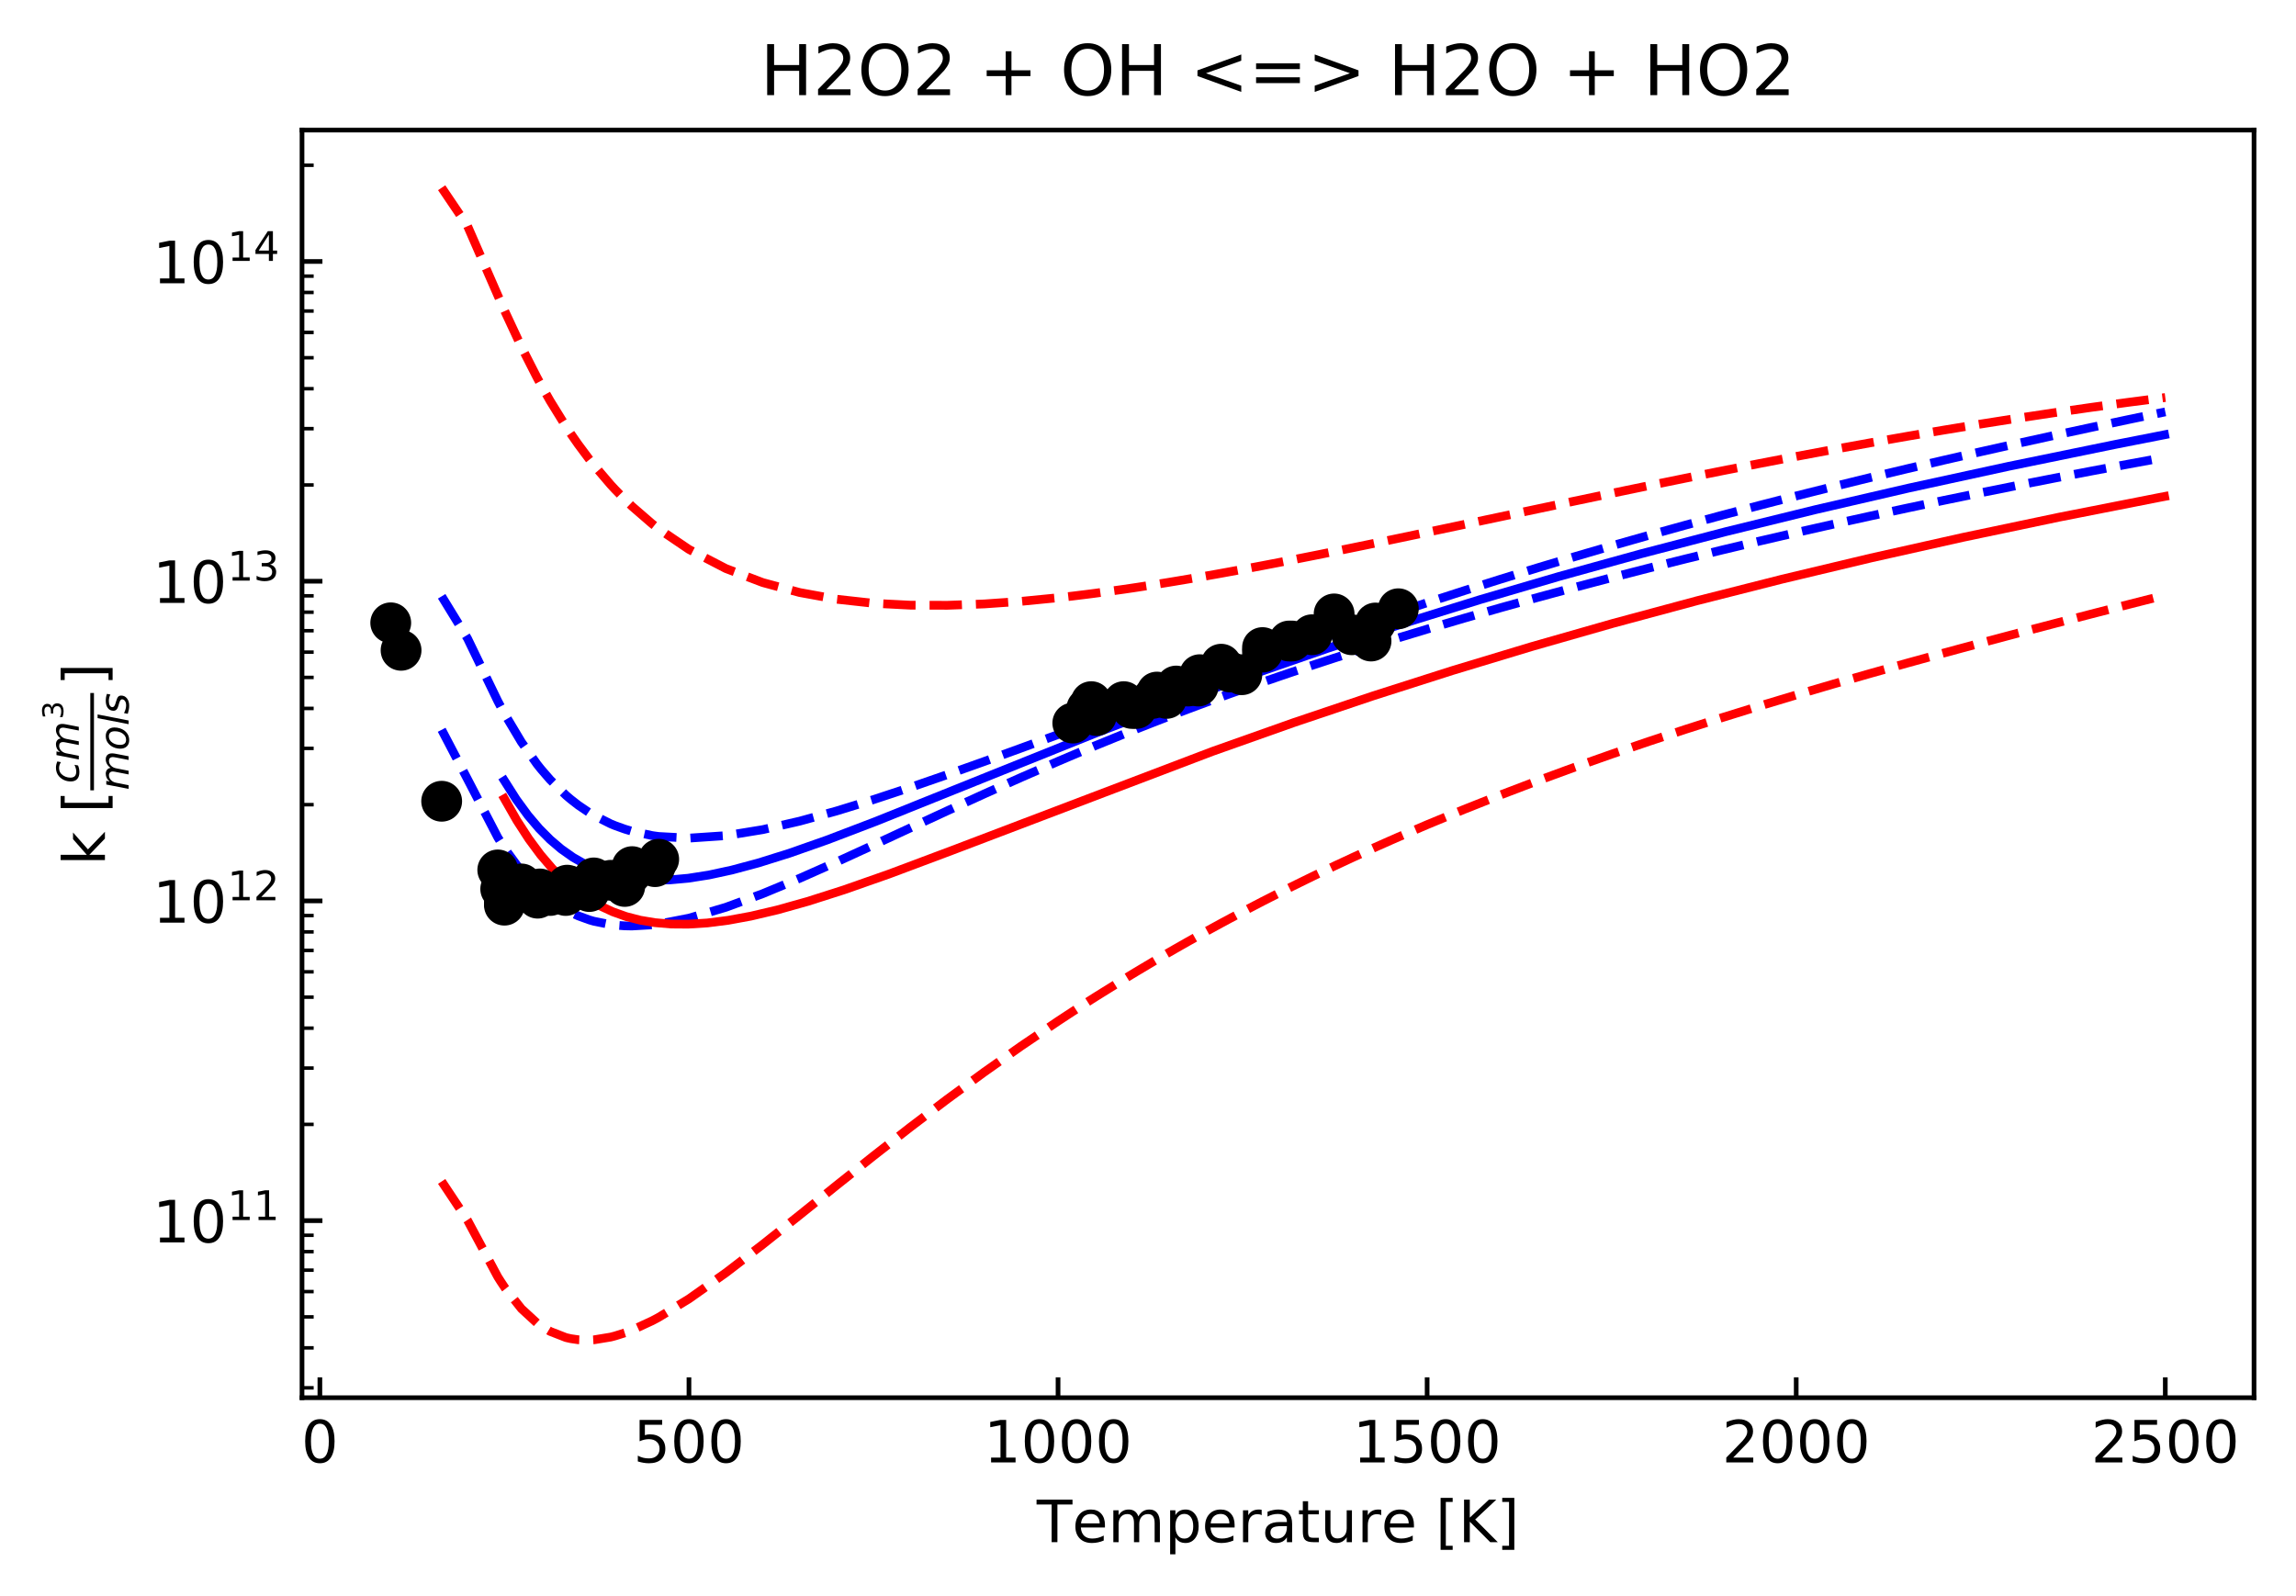<?xml version="1.0" encoding="utf-8" standalone="no"?>
<!DOCTYPE svg PUBLIC "-//W3C//DTD SVG 1.1//EN"
  "http://www.w3.org/Graphics/SVG/1.1/DTD/svg11.dtd">
<!-- Created with matplotlib (https://matplotlib.org/) -->
<svg height="273.814pt" version="1.1" viewBox="0 0 393.8 273.814" width="393.8pt" xmlns="http://www.w3.org/2000/svg" xmlns:xlink="http://www.w3.org/1999/xlink">
 <defs>
  <style type="text/css">
*{stroke-linecap:butt;stroke-linejoin:round;}
  </style>
 </defs>
 <g id="figure_1">
  <g id="patch_1">
   <path d="M 0 273.814 
L 393.8 273.814 
L 393.8 0 
L 0 0 
z
" style="fill:#ffffff;"/>
  </g>
  <g id="axes_1">
   <g id="patch_2">
    <path d="M 51.8 239.758 
L 386.6 239.758 
L 386.6 22.318 
L 51.8 22.318 
z
" style="fill:#ffffff;"/>
   </g>
   <g id="matplotlib.axis_1">
    <g id="xtick_1">
     <g id="line2d_1">
      <defs>
       <path d="M 0 0 
L 0 -3.5 
" id="mc1b96ed679" style="stroke:#000000;stroke-width:0.8;"/>
      </defs>
      <g>
       <use style="stroke:#000000;stroke-width:0.8;" x="54.864" xlink:href="#mc1b96ed679" y="239.758"/>
      </g>
     </g>
     <g id="text_1">
      <!-- 0 -->
      <defs>
       <path d="M 31.781 66.406 
Q 24.172 66.406 20.328 58.906 
Q 16.5 51.422 16.5 36.375 
Q 16.5 21.391 20.328 13.891 
Q 24.172 6.391 31.781 6.391 
Q 39.453 6.391 43.281 13.891 
Q 47.125 21.391 47.125 36.375 
Q 47.125 51.422 43.281 58.906 
Q 39.453 66.406 31.781 66.406 
z
M 31.781 74.219 
Q 44.047 74.219 50.516 64.516 
Q 56.984 54.828 56.984 36.375 
Q 56.984 17.969 50.516 8.266 
Q 44.047 -1.422 31.781 -1.422 
Q 19.531 -1.422 13.062 8.266 
Q 6.594 17.969 6.594 36.375 
Q 6.594 54.828 13.062 64.516 
Q 19.531 74.219 31.781 74.219 
z
" id="DejaVuSans-48"/>
      </defs>
      <g transform="translate(51.683 250.857)scale(0.1 -0.1)">
       <use xlink:href="#DejaVuSans-48"/>
      </g>
     </g>
    </g>
    <g id="xtick_2">
     <g id="line2d_2">
      <g>
       <use style="stroke:#000000;stroke-width:0.8;" x="118.167" xlink:href="#mc1b96ed679" y="239.758"/>
      </g>
     </g>
     <g id="text_2">
      <!-- 500 -->
      <defs>
       <path d="M 10.797 72.906 
L 49.516 72.906 
L 49.516 64.594 
L 19.828 64.594 
L 19.828 46.734 
Q 21.969 47.469 24.109 47.828 
Q 26.266 48.188 28.422 48.188 
Q 40.625 48.188 47.75 41.5 
Q 54.891 34.812 54.891 23.391 
Q 54.891 11.625 47.562 5.094 
Q 40.234 -1.422 26.906 -1.422 
Q 22.312 -1.422 17.547 -0.641 
Q 12.797 0.141 7.719 1.703 
L 7.719 11.625 
Q 12.109 9.234 16.797 8.062 
Q 21.484 6.891 26.703 6.891 
Q 35.156 6.891 40.078 11.328 
Q 45.016 15.766 45.016 23.391 
Q 45.016 31 40.078 35.438 
Q 35.156 39.891 26.703 39.891 
Q 22.75 39.891 18.812 39.016 
Q 14.891 38.141 10.797 36.281 
z
" id="DejaVuSans-53"/>
      </defs>
      <g transform="translate(108.624 250.857)scale(0.1 -0.1)">
       <use xlink:href="#DejaVuSans-53"/>
       <use x="63.623" xlink:href="#DejaVuSans-48"/>
       <use x="127.246" xlink:href="#DejaVuSans-48"/>
      </g>
     </g>
    </g>
    <g id="xtick_3">
     <g id="line2d_3">
      <g>
       <use style="stroke:#000000;stroke-width:0.8;" x="181.471" xlink:href="#mc1b96ed679" y="239.758"/>
      </g>
     </g>
     <g id="text_3">
      <!-- 1000 -->
      <defs>
       <path d="M 12.406 8.297 
L 28.516 8.297 
L 28.516 63.922 
L 10.984 60.406 
L 10.984 69.391 
L 28.422 72.906 
L 38.281 72.906 
L 38.281 8.297 
L 54.391 8.297 
L 54.391 0 
L 12.406 0 
z
" id="DejaVuSans-49"/>
      </defs>
      <g transform="translate(168.746 250.857)scale(0.1 -0.1)">
       <use xlink:href="#DejaVuSans-49"/>
       <use x="63.623" xlink:href="#DejaVuSans-48"/>
       <use x="127.246" xlink:href="#DejaVuSans-48"/>
       <use x="190.869" xlink:href="#DejaVuSans-48"/>
      </g>
     </g>
    </g>
    <g id="xtick_4">
     <g id="line2d_4">
      <g>
       <use style="stroke:#000000;stroke-width:0.8;" x="244.775" xlink:href="#mc1b96ed679" y="239.758"/>
      </g>
     </g>
     <g id="text_4">
      <!-- 1500 -->
      <g transform="translate(232.05 250.857)scale(0.1 -0.1)">
       <use xlink:href="#DejaVuSans-49"/>
       <use x="63.623" xlink:href="#DejaVuSans-53"/>
       <use x="127.246" xlink:href="#DejaVuSans-48"/>
       <use x="190.869" xlink:href="#DejaVuSans-48"/>
      </g>
     </g>
    </g>
    <g id="xtick_5">
     <g id="line2d_5">
      <g>
       <use style="stroke:#000000;stroke-width:0.8;" x="308.078" xlink:href="#mc1b96ed679" y="239.758"/>
      </g>
     </g>
     <g id="text_5">
      <!-- 2000 -->
      <defs>
       <path d="M 19.188 8.297 
L 53.609 8.297 
L 53.609 0 
L 7.328 0 
L 7.328 8.297 
Q 12.938 14.109 22.625 23.891 
Q 32.328 33.688 34.812 36.531 
Q 39.547 41.844 41.422 45.531 
Q 43.312 49.219 43.312 52.781 
Q 43.312 58.594 39.234 62.25 
Q 35.156 65.922 28.609 65.922 
Q 23.969 65.922 18.812 64.312 
Q 13.672 62.703 7.812 59.422 
L 7.812 69.391 
Q 13.766 71.781 18.938 73 
Q 24.125 74.219 28.422 74.219 
Q 39.75 74.219 46.484 68.547 
Q 53.219 62.891 53.219 53.422 
Q 53.219 48.922 51.531 44.891 
Q 49.859 40.875 45.406 35.406 
Q 44.188 33.984 37.641 27.219 
Q 31.109 20.453 19.188 8.297 
z
" id="DejaVuSans-50"/>
      </defs>
      <g transform="translate(295.353 250.857)scale(0.1 -0.1)">
       <use xlink:href="#DejaVuSans-50"/>
       <use x="63.623" xlink:href="#DejaVuSans-48"/>
       <use x="127.246" xlink:href="#DejaVuSans-48"/>
       <use x="190.869" xlink:href="#DejaVuSans-48"/>
      </g>
     </g>
    </g>
    <g id="xtick_6">
     <g id="line2d_6">
      <g>
       <use style="stroke:#000000;stroke-width:0.8;" x="371.382" xlink:href="#mc1b96ed679" y="239.758"/>
      </g>
     </g>
     <g id="text_6">
      <!-- 2500 -->
      <g transform="translate(358.657 250.857)scale(0.1 -0.1)">
       <use xlink:href="#DejaVuSans-50"/>
       <use x="63.623" xlink:href="#DejaVuSans-53"/>
       <use x="127.246" xlink:href="#DejaVuSans-48"/>
       <use x="190.869" xlink:href="#DejaVuSans-48"/>
      </g>
     </g>
    </g>
    <g id="text_7">
     <!-- Temperature [K] -->
     <defs>
      <path d="M -0.297 72.906 
L 61.375 72.906 
L 61.375 64.594 
L 35.5 64.594 
L 35.5 0 
L 25.594 0 
L 25.594 64.594 
L -0.297 64.594 
z
" id="DejaVuSans-84"/>
      <path d="M 56.203 29.594 
L 56.203 25.203 
L 14.891 25.203 
Q 15.484 15.922 20.484 11.062 
Q 25.484 6.203 34.422 6.203 
Q 39.594 6.203 44.453 7.469 
Q 49.312 8.734 54.109 11.281 
L 54.109 2.781 
Q 49.266 0.734 44.188 -0.344 
Q 39.109 -1.422 33.891 -1.422 
Q 20.797 -1.422 13.156 6.188 
Q 5.516 13.812 5.516 26.812 
Q 5.516 40.234 12.766 48.109 
Q 20.016 56 32.328 56 
Q 43.359 56 49.781 48.891 
Q 56.203 41.797 56.203 29.594 
z
M 47.219 32.234 
Q 47.125 39.594 43.094 43.984 
Q 39.062 48.391 32.422 48.391 
Q 24.906 48.391 20.391 44.141 
Q 15.875 39.891 15.188 32.172 
z
" id="DejaVuSans-101"/>
      <path d="M 52 44.188 
Q 55.375 50.25 60.062 53.125 
Q 64.75 56 71.094 56 
Q 79.641 56 84.281 50.016 
Q 88.922 44.047 88.922 33.016 
L 88.922 0 
L 79.891 0 
L 79.891 32.719 
Q 79.891 40.578 77.094 44.375 
Q 74.312 48.188 68.609 48.188 
Q 61.625 48.188 57.562 43.547 
Q 53.516 38.922 53.516 30.906 
L 53.516 0 
L 44.484 0 
L 44.484 32.719 
Q 44.484 40.625 41.703 44.406 
Q 38.922 48.188 33.109 48.188 
Q 26.219 48.188 22.156 43.531 
Q 18.109 38.875 18.109 30.906 
L 18.109 0 
L 9.078 0 
L 9.078 54.688 
L 18.109 54.688 
L 18.109 46.188 
Q 21.188 51.219 25.484 53.609 
Q 29.781 56 35.688 56 
Q 41.656 56 45.828 52.969 
Q 50 49.953 52 44.188 
z
" id="DejaVuSans-109"/>
      <path d="M 18.109 8.203 
L 18.109 -20.797 
L 9.078 -20.797 
L 9.078 54.688 
L 18.109 54.688 
L 18.109 46.391 
Q 20.953 51.266 25.266 53.625 
Q 29.594 56 35.594 56 
Q 45.562 56 51.781 48.094 
Q 58.016 40.188 58.016 27.297 
Q 58.016 14.406 51.781 6.484 
Q 45.562 -1.422 35.594 -1.422 
Q 29.594 -1.422 25.266 0.953 
Q 20.953 3.328 18.109 8.203 
z
M 48.688 27.297 
Q 48.688 37.203 44.609 42.844 
Q 40.531 48.484 33.406 48.484 
Q 26.266 48.484 22.188 42.844 
Q 18.109 37.203 18.109 27.297 
Q 18.109 17.391 22.188 11.75 
Q 26.266 6.109 33.406 6.109 
Q 40.531 6.109 44.609 11.75 
Q 48.688 17.391 48.688 27.297 
z
" id="DejaVuSans-112"/>
      <path d="M 41.109 46.297 
Q 39.594 47.172 37.812 47.578 
Q 36.031 48 33.891 48 
Q 26.266 48 22.188 43.047 
Q 18.109 38.094 18.109 28.812 
L 18.109 0 
L 9.078 0 
L 9.078 54.688 
L 18.109 54.688 
L 18.109 46.188 
Q 20.953 51.172 25.484 53.578 
Q 30.031 56 36.531 56 
Q 37.453 56 38.578 55.875 
Q 39.703 55.766 41.062 55.516 
z
" id="DejaVuSans-114"/>
      <path d="M 34.281 27.484 
Q 23.391 27.484 19.188 25 
Q 14.984 22.516 14.984 16.5 
Q 14.984 11.719 18.141 8.906 
Q 21.297 6.109 26.703 6.109 
Q 34.188 6.109 38.703 11.406 
Q 43.219 16.703 43.219 25.484 
L 43.219 27.484 
z
M 52.203 31.203 
L 52.203 0 
L 43.219 0 
L 43.219 8.297 
Q 40.141 3.328 35.547 0.953 
Q 30.953 -1.422 24.312 -1.422 
Q 15.922 -1.422 10.953 3.297 
Q 6 8.016 6 15.922 
Q 6 25.141 12.172 29.828 
Q 18.359 34.516 30.609 34.516 
L 43.219 34.516 
L 43.219 35.406 
Q 43.219 41.609 39.141 45 
Q 35.062 48.391 27.688 48.391 
Q 23 48.391 18.547 47.266 
Q 14.109 46.141 10.016 43.891 
L 10.016 52.203 
Q 14.938 54.109 19.578 55.047 
Q 24.219 56 28.609 56 
Q 40.484 56 46.344 49.844 
Q 52.203 43.703 52.203 31.203 
z
" id="DejaVuSans-97"/>
      <path d="M 18.312 70.219 
L 18.312 54.688 
L 36.812 54.688 
L 36.812 47.703 
L 18.312 47.703 
L 18.312 18.016 
Q 18.312 11.328 20.141 9.422 
Q 21.969 7.516 27.594 7.516 
L 36.812 7.516 
L 36.812 0 
L 27.594 0 
Q 17.188 0 13.234 3.875 
Q 9.281 7.766 9.281 18.016 
L 9.281 47.703 
L 2.688 47.703 
L 2.688 54.688 
L 9.281 54.688 
L 9.281 70.219 
z
" id="DejaVuSans-116"/>
      <path d="M 8.5 21.578 
L 8.5 54.688 
L 17.484 54.688 
L 17.484 21.922 
Q 17.484 14.156 20.5 10.266 
Q 23.531 6.391 29.594 6.391 
Q 36.859 6.391 41.078 11.031 
Q 45.312 15.672 45.312 23.688 
L 45.312 54.688 
L 54.297 54.688 
L 54.297 0 
L 45.312 0 
L 45.312 8.406 
Q 42.047 3.422 37.719 1 
Q 33.406 -1.422 27.688 -1.422 
Q 18.266 -1.422 13.375 4.438 
Q 8.5 10.297 8.5 21.578 
z
M 31.109 56 
z
" id="DejaVuSans-117"/>
      <path id="DejaVuSans-32"/>
      <path d="M 8.594 75.984 
L 29.297 75.984 
L 29.297 69 
L 17.578 69 
L 17.578 -6.203 
L 29.297 -6.203 
L 29.297 -13.188 
L 8.594 -13.188 
z
" id="DejaVuSans-91"/>
      <path d="M 9.812 72.906 
L 19.672 72.906 
L 19.672 42.094 
L 52.391 72.906 
L 65.094 72.906 
L 28.906 38.922 
L 67.672 0 
L 54.688 0 
L 19.672 35.109 
L 19.672 0 
L 9.812 0 
z
" id="DejaVuSans-75"/>
      <path d="M 30.422 75.984 
L 30.422 -13.188 
L 9.719 -13.188 
L 9.719 -6.203 
L 21.391 -6.203 
L 21.391 69 
L 9.719 69 
L 9.719 75.984 
z
" id="DejaVuSans-93"/>
     </defs>
     <g transform="translate(177.813 264.535)scale(0.1 -0.1)">
      <use xlink:href="#DejaVuSans-84"/>
      <use x="60.818" xlink:href="#DejaVuSans-101"/>
      <use x="122.342" xlink:href="#DejaVuSans-109"/>
      <use x="219.754" xlink:href="#DejaVuSans-112"/>
      <use x="283.23" xlink:href="#DejaVuSans-101"/>
      <use x="344.754" xlink:href="#DejaVuSans-114"/>
      <use x="385.867" xlink:href="#DejaVuSans-97"/>
      <use x="447.146" xlink:href="#DejaVuSans-116"/>
      <use x="486.355" xlink:href="#DejaVuSans-117"/>
      <use x="549.734" xlink:href="#DejaVuSans-114"/>
      <use x="590.816" xlink:href="#DejaVuSans-101"/>
      <use x="652.34" xlink:href="#DejaVuSans-32"/>
      <use x="684.127" xlink:href="#DejaVuSans-91"/>
      <use x="723.141" xlink:href="#DejaVuSans-75"/>
      <use x="788.717" xlink:href="#DejaVuSans-93"/>
     </g>
    </g>
   </g>
   <g id="matplotlib.axis_2">
    <g id="ytick_1">
     <g id="line2d_7">
      <defs>
       <path d="M 0 0 
L 3.5 0 
" id="mc1a9710575" style="stroke:#000000;stroke-width:0.8;"/>
      </defs>
      <g>
       <use style="stroke:#000000;stroke-width:0.8;" x="51.8" xlink:href="#mc1a9710575" y="209.381"/>
      </g>
     </g>
     <g id="text_8">
      <!-- $\mathdefault{10^{11}}$ -->
      <g transform="translate(26.2 213.18)scale(0.1 -0.1)">
       <use transform="translate(0 0.684)" xlink:href="#DejaVuSans-49"/>
       <use transform="translate(63.623 0.684)" xlink:href="#DejaVuSans-48"/>
       <use transform="translate(128.203 38.966)scale(0.7)" xlink:href="#DejaVuSans-49"/>
       <use transform="translate(172.739 38.966)scale(0.7)" xlink:href="#DejaVuSans-49"/>
      </g>
     </g>
    </g>
    <g id="ytick_2">
     <g id="line2d_8">
      <g>
       <use style="stroke:#000000;stroke-width:0.8;" x="51.8" xlink:href="#mc1a9710575" y="154.539"/>
      </g>
     </g>
     <g id="text_9">
      <!-- $\mathdefault{10^{12}}$ -->
      <g transform="translate(26.2 158.339)scale(0.1 -0.1)">
       <use transform="translate(0 0.766)" xlink:href="#DejaVuSans-49"/>
       <use transform="translate(63.623 0.766)" xlink:href="#DejaVuSans-48"/>
       <use transform="translate(128.203 39.047)scale(0.7)" xlink:href="#DejaVuSans-49"/>
       <use transform="translate(172.739 39.047)scale(0.7)" xlink:href="#DejaVuSans-50"/>
      </g>
     </g>
    </g>
    <g id="ytick_3">
     <g id="line2d_9">
      <g>
       <use style="stroke:#000000;stroke-width:0.8;" x="51.8" xlink:href="#mc1a9710575" y="99.697"/>
      </g>
     </g>
     <g id="text_10">
      <!-- $\mathdefault{10^{13}}$ -->
      <defs>
       <path d="M 40.578 39.312 
Q 47.656 37.797 51.625 33 
Q 55.609 28.219 55.609 21.188 
Q 55.609 10.406 48.188 4.484 
Q 40.766 -1.422 27.094 -1.422 
Q 22.516 -1.422 17.656 -0.516 
Q 12.797 0.391 7.625 2.203 
L 7.625 11.719 
Q 11.719 9.328 16.594 8.109 
Q 21.484 6.891 26.812 6.891 
Q 36.078 6.891 40.938 10.547 
Q 45.797 14.203 45.797 21.188 
Q 45.797 27.641 41.281 31.266 
Q 36.766 34.906 28.719 34.906 
L 20.219 34.906 
L 20.219 43.016 
L 29.109 43.016 
Q 36.375 43.016 40.234 45.922 
Q 44.094 48.828 44.094 54.297 
Q 44.094 59.906 40.109 62.906 
Q 36.141 65.922 28.719 65.922 
Q 24.656 65.922 20.016 65.031 
Q 15.375 64.156 9.812 62.312 
L 9.812 71.094 
Q 15.438 72.656 20.344 73.438 
Q 25.25 74.219 29.594 74.219 
Q 40.828 74.219 47.359 69.109 
Q 53.906 64.016 53.906 55.328 
Q 53.906 49.266 50.438 45.094 
Q 46.969 40.922 40.578 39.312 
z
" id="DejaVuSans-51"/>
      </defs>
      <g transform="translate(26.2 103.497)scale(0.1 -0.1)">
       <use transform="translate(0 0.766)" xlink:href="#DejaVuSans-49"/>
       <use transform="translate(63.623 0.766)" xlink:href="#DejaVuSans-48"/>
       <use transform="translate(128.203 39.047)scale(0.7)" xlink:href="#DejaVuSans-49"/>
       <use transform="translate(172.739 39.047)scale(0.7)" xlink:href="#DejaVuSans-51"/>
      </g>
     </g>
    </g>
    <g id="ytick_4">
     <g id="line2d_10">
      <g>
       <use style="stroke:#000000;stroke-width:0.8;" x="51.8" xlink:href="#mc1a9710575" y="44.855"/>
      </g>
     </g>
     <g id="text_11">
      <!-- $\mathdefault{10^{14}}$ -->
      <defs>
       <path d="M 37.797 64.312 
L 12.891 25.391 
L 37.797 25.391 
z
M 35.203 72.906 
L 47.609 72.906 
L 47.609 25.391 
L 58.016 25.391 
L 58.016 17.188 
L 47.609 17.188 
L 47.609 0 
L 37.797 0 
L 37.797 17.188 
L 4.891 17.188 
L 4.891 26.703 
z
" id="DejaVuSans-52"/>
      </defs>
      <g transform="translate(26.2 48.655)scale(0.1 -0.1)">
       <use transform="translate(0 0.684)" xlink:href="#DejaVuSans-49"/>
       <use transform="translate(63.623 0.684)" xlink:href="#DejaVuSans-48"/>
       <use transform="translate(128.203 38.966)scale(0.7)" xlink:href="#DejaVuSans-49"/>
       <use transform="translate(172.739 38.966)scale(0.7)" xlink:href="#DejaVuSans-52"/>
      </g>
     </g>
    </g>
    <g id="ytick_5">
     <g id="line2d_11">
      <defs>
       <path d="M 0 0 
L 2 0 
" id="mf6cc3db3b0" style="stroke:#000000;stroke-width:0.6;"/>
      </defs>
      <g>
       <use style="stroke:#000000;stroke-width:0.6;" x="51.8" xlink:href="#mf6cc3db3b0" y="238.057"/>
      </g>
     </g>
    </g>
    <g id="ytick_6">
     <g id="line2d_12">
      <g>
       <use style="stroke:#000000;stroke-width:0.6;" x="51.8" xlink:href="#mf6cc3db3b0" y="231.205"/>
      </g>
     </g>
    </g>
    <g id="ytick_7">
     <g id="line2d_13">
      <g>
       <use style="stroke:#000000;stroke-width:0.6;" x="51.8" xlink:href="#mf6cc3db3b0" y="225.89"/>
      </g>
     </g>
    </g>
    <g id="ytick_8">
     <g id="line2d_14">
      <g>
       <use style="stroke:#000000;stroke-width:0.6;" x="51.8" xlink:href="#mf6cc3db3b0" y="221.548"/>
      </g>
     </g>
    </g>
    <g id="ytick_9">
     <g id="line2d_15">
      <g>
       <use style="stroke:#000000;stroke-width:0.6;" x="51.8" xlink:href="#mf6cc3db3b0" y="217.876"/>
      </g>
     </g>
    </g>
    <g id="ytick_10">
     <g id="line2d_16">
      <g>
       <use style="stroke:#000000;stroke-width:0.6;" x="51.8" xlink:href="#mf6cc3db3b0" y="214.696"/>
      </g>
     </g>
    </g>
    <g id="ytick_11">
     <g id="line2d_17">
      <g>
       <use style="stroke:#000000;stroke-width:0.6;" x="51.8" xlink:href="#mf6cc3db3b0" y="211.891"/>
      </g>
     </g>
    </g>
    <g id="ytick_12">
     <g id="line2d_18">
      <g>
       <use style="stroke:#000000;stroke-width:0.6;" x="51.8" xlink:href="#mf6cc3db3b0" y="192.872"/>
      </g>
     </g>
    </g>
    <g id="ytick_13">
     <g id="line2d_19">
      <g>
       <use style="stroke:#000000;stroke-width:0.6;" x="51.8" xlink:href="#mf6cc3db3b0" y="183.215"/>
      </g>
     </g>
    </g>
    <g id="ytick_14">
     <g id="line2d_20">
      <g>
       <use style="stroke:#000000;stroke-width:0.6;" x="51.8" xlink:href="#mf6cc3db3b0" y="176.363"/>
      </g>
     </g>
    </g>
    <g id="ytick_15">
     <g id="line2d_21">
      <g>
       <use style="stroke:#000000;stroke-width:0.6;" x="51.8" xlink:href="#mf6cc3db3b0" y="171.048"/>
      </g>
     </g>
    </g>
    <g id="ytick_16">
     <g id="line2d_22">
      <g>
       <use style="stroke:#000000;stroke-width:0.6;" x="51.8" xlink:href="#mf6cc3db3b0" y="166.706"/>
      </g>
     </g>
    </g>
    <g id="ytick_17">
     <g id="line2d_23">
      <g>
       <use style="stroke:#000000;stroke-width:0.6;" x="51.8" xlink:href="#mf6cc3db3b0" y="163.034"/>
      </g>
     </g>
    </g>
    <g id="ytick_18">
     <g id="line2d_24">
      <g>
       <use style="stroke:#000000;stroke-width:0.6;" x="51.8" xlink:href="#mf6cc3db3b0" y="159.854"/>
      </g>
     </g>
    </g>
    <g id="ytick_19">
     <g id="line2d_25">
      <g>
       <use style="stroke:#000000;stroke-width:0.6;" x="51.8" xlink:href="#mf6cc3db3b0" y="157.049"/>
      </g>
     </g>
    </g>
    <g id="ytick_20">
     <g id="line2d_26">
      <g>
       <use style="stroke:#000000;stroke-width:0.6;" x="51.8" xlink:href="#mf6cc3db3b0" y="138.03"/>
      </g>
     </g>
    </g>
    <g id="ytick_21">
     <g id="line2d_27">
      <g>
       <use style="stroke:#000000;stroke-width:0.6;" x="51.8" xlink:href="#mf6cc3db3b0" y="128.373"/>
      </g>
     </g>
    </g>
    <g id="ytick_22">
     <g id="line2d_28">
      <g>
       <use style="stroke:#000000;stroke-width:0.6;" x="51.8" xlink:href="#mf6cc3db3b0" y="121.521"/>
      </g>
     </g>
    </g>
    <g id="ytick_23">
     <g id="line2d_29">
      <g>
       <use style="stroke:#000000;stroke-width:0.6;" x="51.8" xlink:href="#mf6cc3db3b0" y="116.206"/>
      </g>
     </g>
    </g>
    <g id="ytick_24">
     <g id="line2d_30">
      <g>
       <use style="stroke:#000000;stroke-width:0.6;" x="51.8" xlink:href="#mf6cc3db3b0" y="111.864"/>
      </g>
     </g>
    </g>
    <g id="ytick_25">
     <g id="line2d_31">
      <g>
       <use style="stroke:#000000;stroke-width:0.6;" x="51.8" xlink:href="#mf6cc3db3b0" y="108.193"/>
      </g>
     </g>
    </g>
    <g id="ytick_26">
     <g id="line2d_32">
      <g>
       <use style="stroke:#000000;stroke-width:0.6;" x="51.8" xlink:href="#mf6cc3db3b0" y="105.012"/>
      </g>
     </g>
    </g>
    <g id="ytick_27">
     <g id="line2d_33">
      <g>
       <use style="stroke:#000000;stroke-width:0.6;" x="51.8" xlink:href="#mf6cc3db3b0" y="102.207"/>
      </g>
     </g>
    </g>
    <g id="ytick_28">
     <g id="line2d_34">
      <g>
       <use style="stroke:#000000;stroke-width:0.6;" x="51.8" xlink:href="#mf6cc3db3b0" y="83.188"/>
      </g>
     </g>
    </g>
    <g id="ytick_29">
     <g id="line2d_35">
      <g>
       <use style="stroke:#000000;stroke-width:0.6;" x="51.8" xlink:href="#mf6cc3db3b0" y="73.531"/>
      </g>
     </g>
    </g>
    <g id="ytick_30">
     <g id="line2d_36">
      <g>
       <use style="stroke:#000000;stroke-width:0.6;" x="51.8" xlink:href="#mf6cc3db3b0" y="66.679"/>
      </g>
     </g>
    </g>
    <g id="ytick_31">
     <g id="line2d_37">
      <g>
       <use style="stroke:#000000;stroke-width:0.6;" x="51.8" xlink:href="#mf6cc3db3b0" y="61.365"/>
      </g>
     </g>
    </g>
    <g id="ytick_32">
     <g id="line2d_38">
      <g>
       <use style="stroke:#000000;stroke-width:0.6;" x="51.8" xlink:href="#mf6cc3db3b0" y="57.022"/>
      </g>
     </g>
    </g>
    <g id="ytick_33">
     <g id="line2d_39">
      <g>
       <use style="stroke:#000000;stroke-width:0.6;" x="51.8" xlink:href="#mf6cc3db3b0" y="53.351"/>
      </g>
     </g>
    </g>
    <g id="ytick_34">
     <g id="line2d_40">
      <g>
       <use style="stroke:#000000;stroke-width:0.6;" x="51.8" xlink:href="#mf6cc3db3b0" y="50.17"/>
      </g>
     </g>
    </g>
    <g id="ytick_35">
     <g id="line2d_41">
      <g>
       <use style="stroke:#000000;stroke-width:0.6;" x="51.8" xlink:href="#mf6cc3db3b0" y="47.365"/>
      </g>
     </g>
    </g>
    <g id="ytick_36">
     <g id="line2d_42">
      <g>
       <use style="stroke:#000000;stroke-width:0.6;" x="51.8" xlink:href="#mf6cc3db3b0" y="28.346"/>
      </g>
     </g>
    </g>
    <g id="text_12">
     <!-- k [$\frac{cm^3}{{mol s}}$] -->
     <defs>
      <path d="M 9.078 75.984 
L 18.109 75.984 
L 18.109 31.109 
L 44.922 54.688 
L 56.391 54.688 
L 27.391 29.109 
L 57.625 0 
L 45.906 0 
L 18.109 26.703 
L 18.109 0 
L 9.078 0 
z
" id="DejaVuSans-107"/>
      <path d="M 53.609 52.594 
L 51.812 43.703 
Q 48.578 46.047 44.938 47.219 
Q 41.312 48.391 37.406 48.391 
Q 33.109 48.391 29.219 46.875 
Q 25.344 45.359 22.703 42.578 
Q 18.5 38.328 16.203 32.609 
Q 13.922 26.906 13.922 20.797 
Q 13.922 13.422 17.609 9.812 
Q 21.297 6.203 28.812 6.203 
Q 32.516 6.203 36.688 7.328 
Q 40.875 8.453 45.406 10.688 
L 43.703 1.812 
Q 39.797 0.203 35.672 -0.609 
Q 31.547 -1.422 27.203 -1.422 
Q 16.312 -1.422 10.453 4.016 
Q 4.594 9.469 4.594 19.578 
Q 4.594 28.078 7.641 35.234 
Q 10.688 42.391 16.703 48.094 
Q 20.797 52 26.312 54 
Q 31.844 56 38.375 56 
Q 42.188 56 45.938 55.141 
Q 49.703 54.297 53.609 52.594 
z
" id="DejaVuSans-Oblique-99"/>
      <path d="M 89.797 33.016 
L 83.406 0 
L 74.422 0 
L 80.719 32.719 
Q 81.109 34.812 81.297 36.328 
Q 81.5 37.844 81.5 38.922 
Q 81.5 43.312 79.047 45.75 
Q 76.609 48.188 72.219 48.188 
Q 65.672 48.188 60.547 43.281 
Q 55.422 38.375 53.906 30.516 
L 47.906 0 
L 38.922 0 
L 45.312 32.719 
Q 45.703 34.516 45.891 36.047 
Q 46.094 37.594 46.094 38.812 
Q 46.094 43.266 43.656 45.719 
Q 41.219 48.188 36.922 48.188 
Q 30.281 48.188 25.141 43.281 
Q 20.016 38.375 18.5 30.516 
L 12.5 0 
L 3.516 0 
L 14.203 54.688 
L 23.188 54.688 
L 21.484 46.188 
Q 25.141 50.984 30.047 53.484 
Q 34.969 56 40.578 56 
Q 46.531 56 50.359 52.875 
Q 54.203 49.75 54.984 44.188 
Q 59.078 49.953 64.469 52.969 
Q 69.875 56 75.875 56 
Q 82.906 56 86.734 51.953 
Q 90.578 47.906 90.578 40.484 
Q 90.578 38.875 90.375 36.938 
Q 90.188 35.016 89.797 33.016 
z
" id="DejaVuSans-Oblique-109"/>
      <path d="M 25.391 -1.422 
Q 15.766 -1.422 10.172 4.516 
Q 4.594 10.453 4.594 20.703 
Q 4.594 26.656 6.516 32.828 
Q 8.453 39.016 11.531 43.219 
Q 16.359 49.75 22.312 52.875 
Q 28.266 56 35.797 56 
Q 45.125 56 50.859 50.188 
Q 56.594 44.391 56.594 35.016 
Q 56.594 28.516 54.688 22.062 
Q 52.781 15.625 49.703 11.375 
Q 44.922 4.828 38.969 1.703 
Q 33.016 -1.422 25.391 -1.422 
z
M 13.922 21 
Q 13.922 13.578 17.016 9.891 
Q 20.125 6.203 26.422 6.203 
Q 35.453 6.203 41.375 14.078 
Q 47.312 21.969 47.312 34.078 
Q 47.312 41.156 44.141 44.766 
Q 40.969 48.391 34.812 48.391 
Q 29.734 48.391 25.781 46.016 
Q 21.828 43.656 18.703 38.812 
Q 16.406 35.203 15.156 30.562 
Q 13.922 25.922 13.922 21 
z
" id="DejaVuSans-Oblique-111"/>
      <path d="M 18.312 75.984 
L 27.297 75.984 
L 12.5 0 
L 3.516 0 
z
" id="DejaVuSans-Oblique-108"/>
      <path d="M 50 53.078 
L 48.297 44.578 
Q 44.734 46.531 40.766 47.5 
Q 36.812 48.484 32.625 48.484 
Q 25.531 48.484 21.453 46.062 
Q 17.391 43.656 17.391 39.5 
Q 17.391 34.672 26.859 32.078 
Q 27.594 31.891 27.938 31.781 
L 30.812 30.906 
Q 39.797 28.422 42.797 25.688 
Q 45.797 22.953 45.797 18.219 
Q 45.797 9.516 38.891 4.047 
Q 31.984 -1.422 20.797 -1.422 
Q 16.453 -1.422 11.672 -0.578 
Q 6.891 0.25 1.125 2 
L 2.875 11.281 
Q 7.812 8.734 12.594 7.422 
Q 17.391 6.109 21.781 6.109 
Q 28.375 6.109 32.5 8.938 
Q 36.625 11.766 36.625 16.109 
Q 36.625 20.797 25.781 23.688 
L 24.859 23.922 
L 21.781 24.703 
Q 14.938 26.516 11.766 29.469 
Q 8.594 32.422 8.594 37.016 
Q 8.594 45.75 15.156 50.875 
Q 21.734 56 33.016 56 
Q 37.453 56 41.672 55.266 
Q 45.906 54.547 50 53.078 
z
" id="DejaVuSans-Oblique-115"/>
     </defs>
     <g transform="translate(18 148.438)rotate(-90)scale(0.1 -0.1)">
      <use transform="translate(0 0.044)" xlink:href="#DejaVuSans-107"/>
      <use transform="translate(57.91 0.044)" xlink:href="#DejaVuSans-32"/>
      <use transform="translate(89.697 0.044)" xlink:href="#DejaVuSans-91"/>
      <use transform="translate(140.711 44.836)scale(0.7)" xlink:href="#DejaVuSans-Oblique-99"/>
      <use transform="translate(179.197 44.836)scale(0.7)" xlink:href="#DejaVuSans-Oblique-109"/>
      <use transform="translate(250.641 71.633)scale(0.49)" xlink:href="#DejaVuSans-51"/>
      <use transform="translate(128.711 -40.598)scale(0.7)" xlink:href="#DejaVuSans-Oblique-109"/>
      <use transform="translate(196.899 -40.598)scale(0.7)" xlink:href="#DejaVuSans-Oblique-111"/>
      <use transform="translate(239.727 -40.598)scale(0.7)" xlink:href="#DejaVuSans-Oblique-108"/>
      <use transform="translate(259.175 -40.598)scale(0.7)" xlink:href="#DejaVuSans-Oblique-115"/>
      <use transform="translate(308.145 0.044)" xlink:href="#DejaVuSans-93"/>
      <path d="M 128.711 18.841 
L 128.711 25.091 
L 295.645 25.091 
L 295.645 18.841 
L 128.711 18.841 
z
"/>
     </g>
    </g>
   </g>
   <g id="line2d_43">
    <path clip-path="url(#pea491de1c8)" d="M 86.516 133.924 
L 88.541 137.112 
L 90.567 139.882 
L 92.466 142.116 
L 94.365 144.027 
L 96.264 145.642 
L 98.29 147.071 
L 100.316 148.229 
L 102.468 149.197 
L 104.621 149.926 
L 106.899 150.47 
L 109.305 150.824 
L 111.964 150.988 
L 114.876 150.935 
L 118.041 150.648 
L 121.586 150.093 
L 125.511 149.246 
L 130.069 148.026 
L 135.386 146.36 
L 141.843 144.091 
L 150.199 140.905 
L 163.619 135.514 
L 188.055 125.7 
L 201.981 120.365 
L 215.022 115.607 
L 227.809 111.175 
L 240.723 106.935 
L 253.89 102.846 
L 267.437 98.873 
L 281.491 94.985 
L 296.051 91.188 
L 311.37 87.425 
L 327.449 83.706 
L 344.541 79.983 
L 362.773 76.242 
L 371.255 74.575 
L 371.255 74.575 
" style="fill:none;stroke:#0000ff;stroke-linecap:square;stroke-width:1.5;"/>
   </g>
   <g id="line2d_44">
    <path clip-path="url(#pea491de1c8)" d="M 75.754 102.285 
L 80.185 109.512 
L 85.376 120.254 
L 85.883 121.217 
L 86.516 122.389 
L 86.516 122.389 
L 86.516 122.389 
L 86.642 122.619 
L 89.428 127.286 
L 92.086 131.043 
L 92.213 131.205 
L 92.34 131.366 
L 92.593 131.684 
L 92.846 131.996 
L 94.365 133.752 
L 97.024 136.372 
L 97.277 136.594 
L 97.91 137.128 
L 99.176 138.114 
L 101.076 139.402 
L 101.835 139.857 
L 104.747 141.317 
L 105.507 141.629 
L 107.153 142.219 
L 108.292 142.562 
L 108.419 142.597 
L 111.837 143.326 
L 112.344 143.401 
L 112.977 143.485 
L 118.167 143.768 
L 118.167 143.768 
L 124.498 143.341 
L 124.498 143.341 
L 130.828 142.31 
L 137.159 140.857 
L 143.489 139.11 
L 149.819 137.159 
L 156.15 135.065 
L 162.48 132.875 
L 168.81 130.62 
L 168.81 130.62 
L 175.141 128.323 
L 181.471 126 
L 181.471 126 
L 184.003 125.066 
L 186.409 124.177 
L 187.168 123.896 
L 187.801 123.662 
L 188.055 123.568 
L 192.739 121.834 
L 194.132 121.319 
L 194.132 121.319 
L 194.891 121.038 
L 197.677 120.008 
L 198.31 119.774 
L 198.436 119.727 
L 200.082 119.12 
L 200.462 118.979 
L 201.728 118.513 
L 203.754 117.767 
L 205.526 117.117 
L 205.78 117.024 
L 206.792 116.653 
L 209.451 115.681 
L 210.971 115.128 
L 212.996 114.393 
L 213.123 114.347 
L 216.541 113.114 
L 216.541 113.114 
L 219.453 112.071 
L 221.099 111.485 
L 221.606 111.305 
L 225.024 110.099 
L 225.784 109.832 
L 228.822 108.772 
L 231.861 107.722 
L 232.114 107.635 
L 235.153 106.597 
L 235.912 106.339 
L 238.444 105.485 
L 239.837 105.018 
L 244.775 103.383 
L 244.775 103.383 
L 251.105 101.332 
L 257.435 99.333 
L 263.766 97.384 
L 270.096 95.485 
L 276.426 93.636 
L 282.757 91.834 
L 289.087 90.078 
L 295.418 88.367 
L 301.748 86.699 
L 308.078 85.071 
L 308.078 85.071 
L 314.409 83.483 
L 320.739 81.932 
L 327.069 80.417 
L 333.4 78.936 
L 339.73 77.486 
L 346.06 76.066 
L 352.391 74.675 
L 358.721 73.31 
L 365.051 71.97 
L 371.382 70.652 
L 371.382 70.652 
" style="fill:none;stroke:#0000ff;stroke-dasharray:5.55,2.4;stroke-dashoffset:0;stroke-width:1.5;"/>
   </g>
   <g id="line2d_45">
    <path clip-path="url(#pea491de1c8)" d="M 75.754 125.183 
L 80.185 133.652 
L 85.376 143.636 
L 85.883 144.464 
L 86.516 145.459 
L 86.516 145.459 
L 86.516 145.459 
L 86.642 145.652 
L 89.428 149.463 
L 92.086 152.349 
L 92.213 152.47 
L 92.34 152.589 
L 92.593 152.823 
L 92.846 153.05 
L 94.365 154.302 
L 97.024 156.051 
L 97.277 156.191 
L 97.91 156.521 
L 99.176 157.104 
L 101.076 157.798 
L 101.835 158.019 
L 104.747 158.607 
L 105.507 158.698 
L 107.153 158.816 
L 108.292 158.839 
L 108.419 158.839 
L 111.837 158.644 
L 112.344 158.586 
L 112.977 158.505 
L 118.167 157.497 
L 118.167 157.497 
L 124.498 155.63 
L 124.498 155.63 
L 130.828 153.294 
L 137.159 150.662 
L 143.489 147.852 
L 149.819 144.948 
L 156.15 142.01 
L 162.48 139.079 
L 168.81 136.187 
L 168.81 136.187 
L 175.141 133.356 
L 181.471 130.602 
L 181.471 130.602 
L 184.003 129.525 
L 186.409 128.515 
L 187.168 128.198 
L 187.801 127.936 
L 188.055 127.831 
L 192.739 125.922 
L 194.132 125.365 
L 194.132 125.365 
L 194.891 125.063 
L 197.677 123.967 
L 198.31 123.721 
L 198.436 123.672 
L 200.082 123.036 
L 200.462 122.89 
L 201.728 122.407 
L 203.754 121.641 
L 205.526 120.979 
L 205.78 120.885 
L 206.792 120.511 
L 209.451 119.539 
L 210.971 118.991 
L 212.996 118.267 
L 213.123 118.222 
L 216.541 117.022 
L 216.541 117.022 
L 219.453 116.018 
L 221.099 115.458 
L 221.606 115.287 
L 225.024 114.143 
L 225.784 113.892 
L 228.822 112.897 
L 231.861 111.918 
L 232.114 111.837 
L 235.153 110.875 
L 235.912 110.636 
L 238.444 109.848 
L 239.837 109.419 
L 244.775 107.921 
L 244.775 107.921 
L 251.105 106.052 
L 257.435 104.236 
L 263.766 102.471 
L 270.096 100.755 
L 276.426 99.085 
L 282.757 97.459 
L 289.087 95.875 
L 295.418 94.331 
L 301.748 92.826 
L 308.078 91.358 
L 308.078 91.358 
L 314.409 89.927 
L 320.739 88.529 
L 327.069 87.164 
L 333.4 85.832 
L 339.73 84.53 
L 346.06 83.258 
L 352.391 82.015 
L 358.721 80.799 
L 365.051 79.611 
L 371.382 78.448 
L 371.382 78.448 
" style="fill:none;stroke:#0000ff;stroke-dasharray:5.55,2.4;stroke-dashoffset:0;stroke-width:1.5;"/>
   </g>
   <g id="line2d_46">
    <path clip-path="url(#pea491de1c8)" d="M 86.516 137.004 
L 88.668 140.768 
L 90.694 143.898 
L 92.719 146.634 
L 94.745 149 
L 96.771 151.024 
L 98.797 152.736 
L 100.822 154.168 
L 102.975 155.416 
L 105.127 156.412 
L 107.406 157.224 
L 109.811 157.845 
L 112.344 158.27 
L 115.129 158.504 
L 118.041 158.526 
L 121.333 158.319 
L 124.878 157.869 
L 128.802 157.147 
L 133.36 156.074 
L 138.551 154.618 
L 144.755 152.638 
L 152.478 149.928 
L 163.24 145.895 
L 207.932 128.901 
L 221.985 123.923 
L 235.532 119.36 
L 249.079 115.032 
L 262.753 110.899 
L 276.68 106.921 
L 290.986 103.068 
L 305.673 99.343 
L 320.866 95.719 
L 336.691 92.174 
L 353.15 88.717 
L 370.242 85.354 
L 371.255 85.162 
L 371.255 85.162 
" style="fill:none;stroke:#ff0000;stroke-linecap:square;stroke-width:1.5;"/>
   </g>
   <g id="line2d_47">
    <path clip-path="url(#pea491de1c8)" d="M 75.754 32.202 
L 80.185 38.759 
L 85.376 50.651 
L 85.883 51.805 
L 86.516 53.231 
L 86.516 53.231 
L 86.516 53.231 
L 86.642 53.514 
L 89.428 59.492 
L 92.086 64.709 
L 92.213 64.945 
L 92.34 65.18 
L 92.593 65.646 
L 92.846 66.108 
L 94.365 68.784 
L 97.024 73.087 
L 97.277 73.472 
L 97.91 74.418 
L 99.176 76.236 
L 101.076 78.784 
L 101.835 79.746 
L 104.747 83.153 
L 105.507 83.973 
L 107.153 85.658 
L 108.292 86.755 
L 108.419 86.873 
L 111.837 89.832 
L 112.344 90.233 
L 112.977 90.722 
L 118.167 94.241 
L 118.167 94.241 
L 124.498 97.526 
L 124.498 97.526 
L 130.828 99.931 
L 137.159 101.639 
L 143.489 102.788 
L 149.819 103.484 
L 156.15 103.809 
L 162.48 103.829 
L 168.81 103.596 
L 168.81 103.596 
L 175.141 103.153 
L 181.471 102.533 
L 181.471 102.533 
L 184.003 102.243 
L 186.409 101.947 
L 187.168 101.85 
L 187.801 101.767 
L 188.055 101.734 
L 192.739 101.083 
L 194.132 100.878 
L 194.132 100.878 
L 194.891 100.765 
L 197.677 100.335 
L 198.31 100.235 
L 198.436 100.215 
L 200.082 99.95 
L 200.462 99.888 
L 201.728 99.679 
L 203.754 99.338 
L 205.526 99.033 
L 205.78 98.989 
L 206.792 98.812 
L 209.451 98.339 
L 210.971 98.063 
L 212.996 97.69 
L 213.123 97.667 
L 216.541 97.024 
L 216.541 97.024 
L 219.453 96.465 
L 221.099 96.145 
L 221.606 96.046 
L 225.024 95.37 
L 225.784 95.219 
L 228.822 94.607 
L 231.861 93.989 
L 232.114 93.937 
L 235.153 93.312 
L 235.912 93.155 
L 238.444 92.63 
L 239.837 92.339 
L 244.775 91.304 
L 244.775 91.304 
L 251.105 89.967 
L 257.435 88.625 
L 263.766 87.284 
L 270.096 85.95 
L 276.426 84.625 
L 282.757 83.316 
L 289.087 82.025 
L 295.418 80.756 
L 301.748 79.513 
L 308.078 78.298 
L 308.078 78.298 
L 314.409 77.114 
L 320.739 75.964 
L 327.069 74.849 
L 333.4 73.772 
L 339.73 72.735 
L 346.06 71.738 
L 352.391 70.785 
L 358.721 69.875 
L 365.051 69.01 
L 371.382 68.19 
L 371.382 68.19 
" style="fill:none;stroke:#ff0000;stroke-dasharray:5.55,2.4;stroke-dashoffset:0;stroke-width:1.5;"/>
   </g>
   <g id="line2d_48">
    <path clip-path="url(#pea491de1c8)" d="M 75.754 202.654 
L 80.185 209.318 
L 85.376 219.021 
L 85.883 219.822 
L 86.516 220.776 
L 86.516 220.776 
L 86.516 220.776 
L 86.642 220.961 
L 89.428 224.485 
L 92.086 226.931 
L 92.213 227.027 
L 92.34 227.12 
L 92.593 227.302 
L 92.846 227.477 
L 94.365 228.383 
L 97.024 229.421 
L 97.277 229.487 
L 97.91 229.628 
L 99.176 229.814 
L 101.076 229.874 
L 101.835 229.831 
L 104.747 229.352 
L 105.507 229.154 
L 107.153 228.632 
L 108.292 228.204 
L 108.419 228.153 
L 111.837 226.572 
L 112.344 226.307 
L 112.977 225.965 
L 118.167 222.803 
L 118.167 222.803 
L 124.498 218.328 
L 124.498 218.328 
L 130.828 213.464 
L 137.159 208.419 
L 143.489 203.329 
L 149.819 198.285 
L 156.15 193.343 
L 162.48 188.543 
L 168.81 183.905 
L 168.81 183.905 
L 175.141 179.442 
L 181.471 175.161 
L 181.471 175.161 
L 184.003 173.499 
L 186.409 171.948 
L 187.168 171.463 
L 187.801 171.061 
L 188.055 170.901 
L 192.739 167.988 
L 194.132 167.141 
L 194.132 167.141 
L 194.891 166.683 
L 197.677 165.022 
L 198.31 164.65 
L 198.436 164.575 
L 200.082 163.615 
L 200.462 163.395 
L 201.728 162.667 
L 203.754 161.515 
L 205.526 160.52 
L 205.78 160.379 
L 206.792 159.818 
L 209.451 158.364 
L 210.971 157.546 
L 212.996 156.469 
L 213.123 156.402 
L 216.541 154.622 
L 216.541 154.622 
L 219.453 153.139 
L 221.099 152.315 
L 221.606 152.064 
L 225.024 150.389 
L 225.784 150.022 
L 228.822 148.575 
L 231.861 147.159 
L 232.114 147.042 
L 235.153 145.658 
L 235.912 145.316 
L 238.444 144.191 
L 239.837 143.58 
L 244.775 141.461 
L 244.775 141.461 
L 251.105 138.844 
L 257.435 136.332 
L 263.766 133.919 
L 270.096 131.596 
L 276.426 129.358 
L 282.757 127.197 
L 289.087 125.108 
L 295.418 123.084 
L 301.748 121.12 
L 308.078 119.21 
L 308.078 119.21 
L 314.409 117.349 
L 320.739 115.533 
L 327.069 113.756 
L 333.4 112.014 
L 339.73 110.302 
L 346.06 108.618 
L 352.391 106.958 
L 358.721 105.317 
L 365.051 103.694 
L 371.382 102.086 
L 371.382 102.086 
" style="fill:none;stroke:#ff0000;stroke-dasharray:5.55,2.4;stroke-dashoffset:0;stroke-width:1.5;"/>
   </g>
   <g id="line2d_49">
    <defs>
     <path d="M 0 3 
C 0.796 3 1.559 2.684 2.121 2.121 
C 2.684 1.559 3 0.796 3 0 
C 3 -0.796 2.684 -1.559 2.121 -2.121 
C 1.559 -2.684 0.796 -3 0 -3 
C -0.796 -3 -1.559 -2.684 -2.121 -2.121 
C -2.684 -1.559 -3 -0.796 -3 0 
C -3 0.796 -2.684 1.559 -2.121 2.121 
C -1.559 2.684 -0.796 3 0 3 
z
" id="m438aa2e9c6" style="stroke:#000000;"/>
    </defs>
    <g clip-path="url(#pea491de1c8)">
     <use style="stroke:#000000;" x="209.451" xlink:href="#m438aa2e9c6" y="113.936"/>
     <use style="stroke:#000000;" x="205.78" xlink:href="#m438aa2e9c6" y="115.735"/>
     <use style="stroke:#000000;" x="201.728" xlink:href="#m438aa2e9c6" y="117.68"/>
     <use style="stroke:#000000;" x="198.31" xlink:href="#m438aa2e9c6" y="119.251"/>
     <use style="stroke:#000000;" x="194.891" xlink:href="#m438aa2e9c6" y="121.521"/>
     <use style="stroke:#000000;" x="187.168" xlink:href="#m438aa2e9c6" y="120.359"/>
     <use style="stroke:#000000;" x="186.409" xlink:href="#m438aa2e9c6" y="121.521"/>
     <use style="stroke:#000000;" x="184.003" xlink:href="#m438aa2e9c6" y="124.031"/>
     <use style="stroke:#000000;" x="192.739" xlink:href="#m438aa2e9c6" y="120.359"/>
     <use style="stroke:#000000;" x="216.541" xlink:href="#m438aa2e9c6" y="111.864"/>
     <use style="stroke:#000000;" x="188.055" xlink:href="#m438aa2e9c6" y="122.743"/>
     <use style="stroke:#000000;" x="194.132" xlink:href="#m438aa2e9c6" y="121.521"/>
     <use style="stroke:#000000;" x="197.677" xlink:href="#m438aa2e9c6" y="119.799"/>
     <use style="stroke:#000000;" x="203.754" xlink:href="#m438aa2e9c6" y="117.68"/>
     <use style="stroke:#000000;" x="210.971" xlink:href="#m438aa2e9c6" y="115.272"/>
     <use style="stroke:#000000;" x="225.024" xlink:href="#m438aa2e9c6" y="108.883"/>
     <use style="stroke:#000000;" x="216.541" xlink:href="#m438aa2e9c6" y="111.083"/>
     <use style="stroke:#000000;" x="221.606" xlink:href="#m438aa2e9c6" y="109.958"/>
     <use style="stroke:#000000;" x="228.822" xlink:href="#m438aa2e9c6" y="105.312"/>
     <use style="stroke:#000000;" x="231.861" xlink:href="#m438aa2e9c6" y="108.883"/>
     <use style="stroke:#000000;" x="235.153" xlink:href="#m438aa2e9c6" y="109.958"/>
     <use style="stroke:#000000;" x="239.837" xlink:href="#m438aa2e9c6" y="104.424"/>
     <use style="stroke:#000000;" x="198.436" xlink:href="#m438aa2e9c6" y="118.716"/>
     <use style="stroke:#000000;" x="235.912" xlink:href="#m438aa2e9c6" y="106.869"/>
     <use style="stroke:#000000;" x="221.099" xlink:href="#m438aa2e9c6" y="109.958"/>
     <use style="stroke:#000000;" x="212.996" xlink:href="#m438aa2e9c6" y="115.735"/>
     <use style="stroke:#000000;" x="205.526" xlink:href="#m438aa2e9c6" y="117.68"/>
     <use style="stroke:#000000;" x="200.082" xlink:href="#m438aa2e9c6" y="119.799"/>
     <use style="stroke:#000000;" x="92.593" xlink:href="#m438aa2e9c6" y="152.487"/>
     <use style="stroke:#000000;" x="108.419" xlink:href="#m438aa2e9c6" y="148.66"/>
     <use style="stroke:#000000;" x="101.835" xlink:href="#m438aa2e9c6" y="150.597"/>
     <use style="stroke:#000000;" x="97.277" xlink:href="#m438aa2e9c6" y="151.84"/>
     <use style="stroke:#000000;" x="89.428" xlink:href="#m438aa2e9c6" y="151.628"/>
     <use style="stroke:#000000;" x="85.883" xlink:href="#m438aa2e9c6" y="152.487"/>
     <use style="stroke:#000000;" x="86.516" xlink:href="#m438aa2e9c6" y="155.265"/>
     <use style="stroke:#000000;" x="86.516" xlink:href="#m438aa2e9c6" y="154.827"/>
     <use style="stroke:#000000;" x="92.213" xlink:href="#m438aa2e9c6" y="154.068"/>
     <use style="stroke:#000000;" x="94.365" xlink:href="#m438aa2e9c6" y="153.605"/>
     <use style="stroke:#000000;" x="97.91" xlink:href="#m438aa2e9c6" y="152.054"/>
     <use style="stroke:#000000;" x="104.747" xlink:href="#m438aa2e9c6" y="151.004"/>
     <use style="stroke:#000000;" x="108.292" xlink:href="#m438aa2e9c6" y="149.803"/>
     <use style="stroke:#000000;" x="112.344" xlink:href="#m438aa2e9c6" y="148.66"/>
     <use style="stroke:#000000;" x="112.977" xlink:href="#m438aa2e9c6" y="147.392"/>
     <use style="stroke:#000000;" x="85.376" xlink:href="#m438aa2e9c6" y="149.225"/>
     <use style="stroke:#000000;" x="86.642" xlink:href="#m438aa2e9c6" y="151.004"/>
     <use style="stroke:#000000;" x="92.086" xlink:href="#m438aa2e9c6" y="152.706"/>
     <use style="stroke:#000000;" x="97.024" xlink:href="#m438aa2e9c6" y="153.605"/>
     <use style="stroke:#000000;" x="101.076" xlink:href="#m438aa2e9c6" y="152.928"/>
     <use style="stroke:#000000;" x="107.153" xlink:href="#m438aa2e9c6" y="152.054"/>
     <use style="stroke:#000000;" x="67.018" xlink:href="#m438aa2e9c6" y="106.837"/>
     <use style="stroke:#000000;" x="68.791" xlink:href="#m438aa2e9c6" y="111.549"/>
     <use style="stroke:#000000;" x="75.754" xlink:href="#m438aa2e9c6" y="137.442"/>
     <use style="stroke:#000000;" x="92.34" xlink:href="#m438aa2e9c6" y="152.928"/>
    </g>
   </g>
   <g id="patch_3">
    <path d="M 51.8 239.758 
L 51.8 22.318 
" style="fill:none;stroke:#000000;stroke-linecap:square;stroke-linejoin:miter;stroke-width:0.8;"/>
   </g>
   <g id="patch_4">
    <path d="M 386.6 239.758 
L 386.6 22.318 
" style="fill:none;stroke:#000000;stroke-linecap:square;stroke-linejoin:miter;stroke-width:0.8;"/>
   </g>
   <g id="patch_5">
    <path d="M 51.8 239.758 
L 386.6 239.758 
" style="fill:none;stroke:#000000;stroke-linecap:square;stroke-linejoin:miter;stroke-width:0.8;"/>
   </g>
   <g id="patch_6">
    <path d="M 51.8 22.318 
L 386.6 22.318 
" style="fill:none;stroke:#000000;stroke-linecap:square;stroke-linejoin:miter;stroke-width:0.8;"/>
   </g>
   <g id="text_13">
    <!-- H2O2 + OH &lt;=&gt; H2O + HO2 -->
    <defs>
     <path d="M 9.812 72.906 
L 19.672 72.906 
L 19.672 43.016 
L 55.516 43.016 
L 55.516 72.906 
L 65.375 72.906 
L 65.375 0 
L 55.516 0 
L 55.516 34.719 
L 19.672 34.719 
L 19.672 0 
L 9.812 0 
z
" id="DejaVuSans-72"/>
     <path d="M 39.406 66.219 
Q 28.656 66.219 22.328 58.203 
Q 16.016 50.203 16.016 36.375 
Q 16.016 22.609 22.328 14.594 
Q 28.656 6.594 39.406 6.594 
Q 50.141 6.594 56.422 14.594 
Q 62.703 22.609 62.703 36.375 
Q 62.703 50.203 56.422 58.203 
Q 50.141 66.219 39.406 66.219 
z
M 39.406 74.219 
Q 54.734 74.219 63.906 63.938 
Q 73.094 53.656 73.094 36.375 
Q 73.094 19.141 63.906 8.859 
Q 54.734 -1.422 39.406 -1.422 
Q 24.031 -1.422 14.812 8.828 
Q 5.609 19.094 5.609 36.375 
Q 5.609 53.656 14.812 63.938 
Q 24.031 74.219 39.406 74.219 
z
" id="DejaVuSans-79"/>
     <path d="M 46 62.703 
L 46 35.5 
L 73.188 35.5 
L 73.188 27.203 
L 46 27.203 
L 46 0 
L 37.797 0 
L 37.797 27.203 
L 10.594 27.203 
L 10.594 35.5 
L 37.797 35.5 
L 37.797 62.703 
z
" id="DejaVuSans-43"/>
     <path d="M 73.188 49.219 
L 22.797 31.297 
L 73.188 13.484 
L 73.188 4.594 
L 10.594 27.297 
L 10.594 35.406 
L 73.188 58.109 
z
" id="DejaVuSans-60"/>
     <path d="M 10.594 45.406 
L 73.188 45.406 
L 73.188 37.203 
L 10.594 37.203 
z
M 10.594 25.484 
L 73.188 25.484 
L 73.188 17.188 
L 10.594 17.188 
z
" id="DejaVuSans-61"/>
     <path d="M 10.594 49.219 
L 10.594 58.109 
L 73.188 35.406 
L 73.188 27.297 
L 10.594 4.594 
L 10.594 13.484 
L 60.891 31.297 
z
" id="DejaVuSans-62"/>
    </defs>
    <g transform="translate(130.408 16.318)scale(0.12 -0.12)">
     <use xlink:href="#DejaVuSans-72"/>
     <use x="75.195" xlink:href="#DejaVuSans-50"/>
     <use x="138.818" xlink:href="#DejaVuSans-79"/>
     <use x="217.529" xlink:href="#DejaVuSans-50"/>
     <use x="281.152" xlink:href="#DejaVuSans-32"/>
     <use x="312.939" xlink:href="#DejaVuSans-43"/>
     <use x="396.729" xlink:href="#DejaVuSans-32"/>
     <use x="428.516" xlink:href="#DejaVuSans-79"/>
     <use x="507.227" xlink:href="#DejaVuSans-72"/>
     <use x="582.422" xlink:href="#DejaVuSans-32"/>
     <use x="614.209" xlink:href="#DejaVuSans-60"/>
     <use x="697.998" xlink:href="#DejaVuSans-61"/>
     <use x="781.787" xlink:href="#DejaVuSans-62"/>
     <use x="865.576" xlink:href="#DejaVuSans-32"/>
     <use x="897.363" xlink:href="#DejaVuSans-72"/>
     <use x="972.559" xlink:href="#DejaVuSans-50"/>
     <use x="1036.182" xlink:href="#DejaVuSans-79"/>
     <use x="1114.893" xlink:href="#DejaVuSans-32"/>
     <use x="1146.68" xlink:href="#DejaVuSans-43"/>
     <use x="1230.469" xlink:href="#DejaVuSans-32"/>
     <use x="1262.256" xlink:href="#DejaVuSans-72"/>
     <use x="1337.451" xlink:href="#DejaVuSans-79"/>
     <use x="1416.162" xlink:href="#DejaVuSans-50"/>
    </g>
   </g>
  </g>
 </g>
 <defs>
  <clipPath id="pea491de1c8">
   <rect height="217.44" width="334.8" x="51.8" y="22.318"/>
  </clipPath>
 </defs>
</svg>
